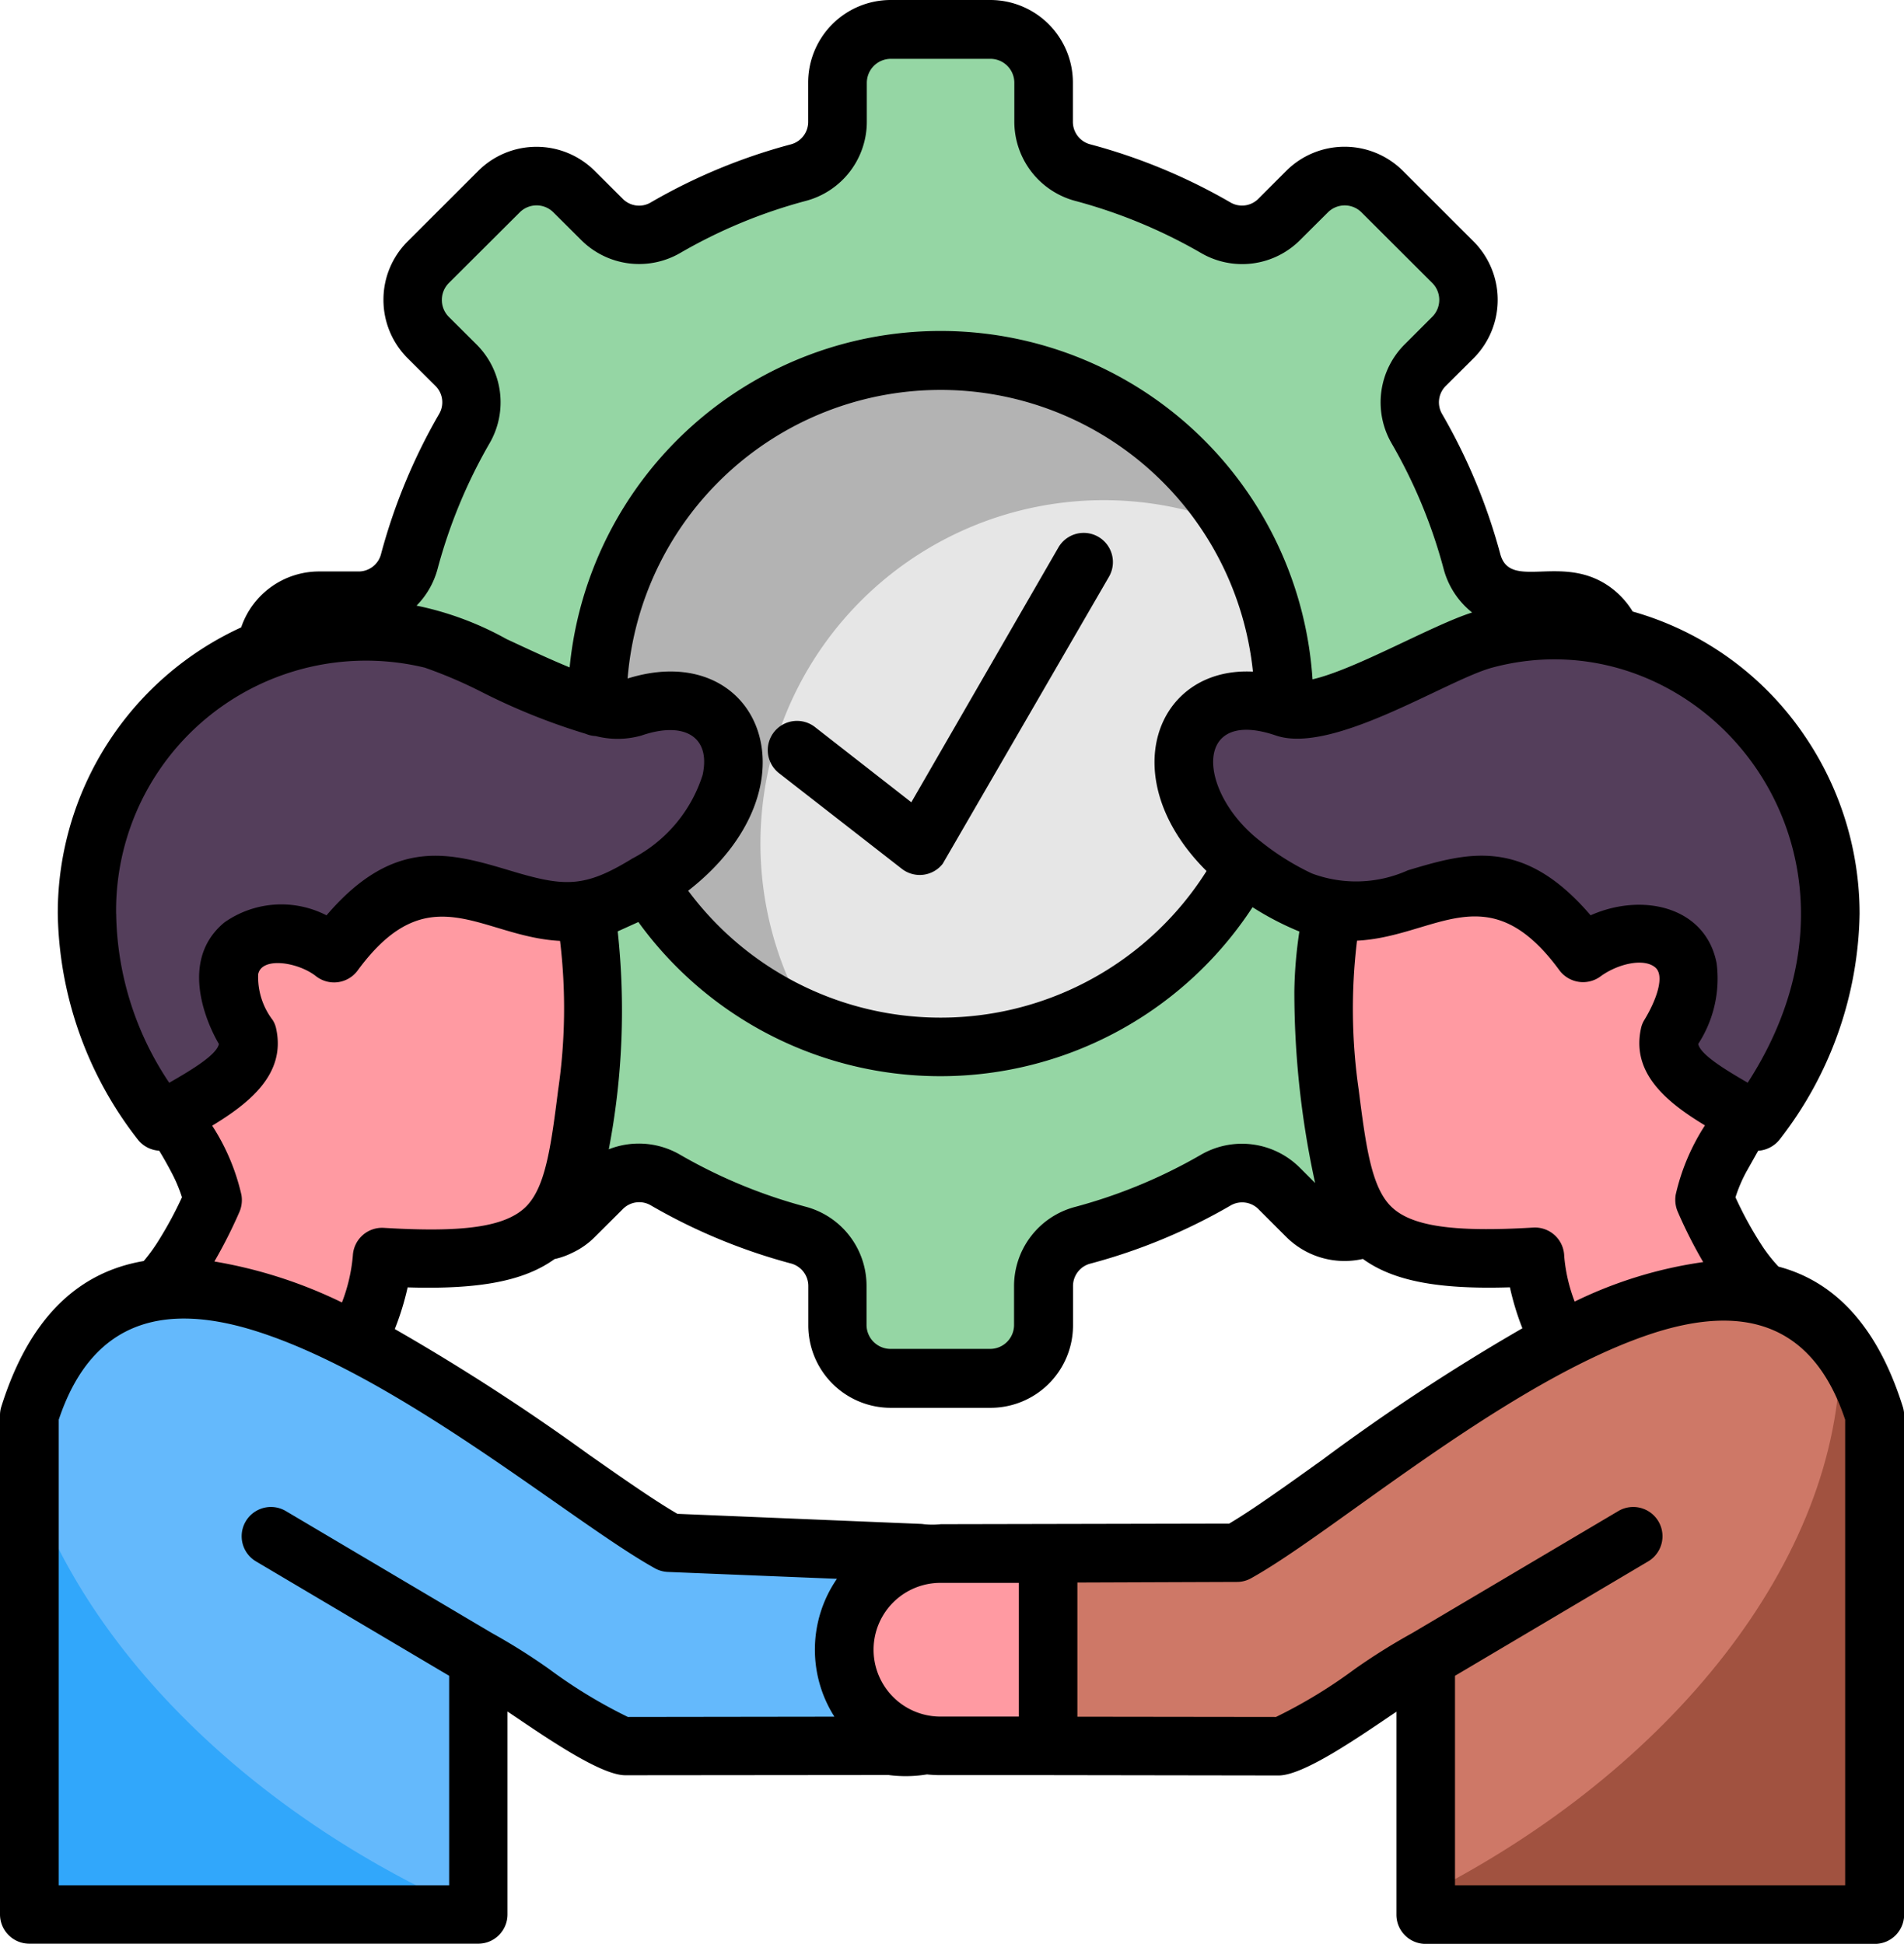 <svg xmlns="http://www.w3.org/2000/svg" width="61" height="62.289" viewBox="0 0 61 62.289">
  <g id="partnership_18321003" transform="translate(-28.71 -24.15)">
    <g id="Grupo_1198375" data-name="Grupo 1198375" transform="translate(29.65 25.091)">
      <path id="Trazado_1253768" data-name="Trazado 1253768" d="M112.174,31.16h3.2a1.706,1.706,0,0,1,1.7,1.7v1.244a1.684,1.684,0,0,0,1.263,1.644,17.45,17.45,0,0,1,4.239,1.759,1.683,1.683,0,0,0,2.055-.27l.883-.883a1.7,1.7,0,0,1,2.4,0l2.267,2.267a1.705,1.705,0,0,1,0,2.406l-.883.883a1.688,1.688,0,0,0-.27,2.055A17.476,17.476,0,0,1,130.8,48.21a1.682,1.682,0,0,0,1.644,1.263h1.248a1.706,1.706,0,0,1,1.7,1.7v3.208a1.706,1.706,0,0,1-1.7,1.7h-1.248a1.685,1.685,0,0,0-1.644,1.259,17.439,17.439,0,0,1-1.759,4.243,1.688,1.688,0,0,0,.27,2.055l.883.883a1.7,1.7,0,0,1,0,2.4L127.924,69.2a1.7,1.7,0,0,1-2.4,0l-.883-.883a1.683,1.683,0,0,0-2.055-.27,17.5,17.5,0,0,1-4.239,1.759,1.682,1.682,0,0,0-1.263,1.644V72.69a1.7,1.7,0,0,1-1.7,1.7h-3.2a1.7,1.7,0,0,1-1.7-1.7V71.445A1.688,1.688,0,0,0,109.21,69.8a17.545,17.545,0,0,1-4.243-1.759,1.683,1.683,0,0,0-2.055.27l-.879.883a1.709,1.709,0,0,1-2.408,0l-2.265-2.267a1.7,1.7,0,0,1,0-2.4l.879-.883a1.683,1.683,0,0,0,.27-2.055,17.6,17.6,0,0,1-1.759-4.243,1.68,1.68,0,0,0-1.644-1.259H93.861a1.706,1.706,0,0,1-1.7-1.7V51.174a1.706,1.706,0,0,1,1.7-1.7h1.244A1.681,1.681,0,0,0,96.75,48.21a17.583,17.583,0,0,1,1.759-4.239,1.683,1.683,0,0,0-.27-2.055l-.879-.883a1.7,1.7,0,0,1,0-2.406l2.265-2.267a1.709,1.709,0,0,1,2.408,0l.879.883a1.683,1.683,0,0,0,2.055.27,17.6,17.6,0,0,1,4.243-1.759,1.683,1.683,0,0,0,1.259-1.644V32.865A1.707,1.707,0,0,1,112.174,31.16Z" transform="translate(-84.582 -31.16)" fill="#95d6a4" fill-rule="evenodd"/>
      <path id="Trazado_1253769" data-name="Trazado 1253769" d="M182.241,110.24a11,11,0,1,1-11,11A11,11,0,0,1,182.241,110.24Z" transform="translate(-153.046 -99.624)" fill="#b3b3b3" fill-rule="evenodd"/>
      <path id="Trazado_1253770" data-name="Trazado 1253770" d="M225.395,144.4a11,11,0,0,1-13.584,15.879A11,11,0,0,1,225.395,144.4Z" transform="translate(-186.794 -128.489)" fill="#e6e6e6" fill-rule="evenodd"/>
      <path id="Trazado_1253771" data-name="Trazado 1253771" d="M57.638,229.036c1.1,0,2.34-2.636,2.614-3.292-.4-2.146-3.155-4.384-2.842-6.857-1.5-3.306,9.464-8.089,12.055-5.617,2.865.734,3.333,4.719,2.785,9.064-.521,4.155-.807,5.579-6.568,5.233a7.977,7.977,0,0,1-1.477,3.8c-2.728-.3-4.771.262-6.567-2.333Z" transform="translate(-54.376 -188.232)" fill="#ff9aa2" fill-rule="evenodd"/>
      <path id="Trazado_1253772" data-name="Trazado 1253772" d="M35.71,335.779v16.005H50.09V343.6c.929.419,3.76,2.645,4.706,2.789l8.5-.008a3.091,3.091,0,0,0,1.141-.035,3.083,3.083,0,0,1,.042-6.1c-.072-.015-.149-.031-.228-.042l-8.056-.332C51.886,337.469,38.918,325.615,35.71,335.779Z" transform="translate(-35.71 -291.376)" fill="#31a7fb" fill-rule="evenodd"/>
      <path id="Trazado_1253773" data-name="Trazado 1253773" d="M35.71,335.779v2.07c1.91,5.654,7.371,10.924,14.38,13.934V343.6c.929.419,3.76,2.645,4.706,2.79l8.5-.008a3.091,3.091,0,0,0,1.141-.035,3.083,3.083,0,0,1,.042-6.1c-.072-.015-.149-.031-.228-.042l-8.056-.332C51.886,337.469,38.918,325.615,35.71,335.779Z" transform="translate(-35.71 -291.376)" fill="#64b9fc" fill-rule="evenodd"/>
      <path id="Trazado_1253774" data-name="Trazado 1253774" d="M51.832,190.3c-6.248-8.456,1-17.516,8.7-15.456,1.346.361,5.069,2.657,6.388,2.2,3.866-1.336,4.951,3.543-.442,6.146-3.406,1.64-5.7-2.926-9.1,1.709-1.9-1.385-4.612-.419-2.767,2.626C54.877,188.74,52.952,189.619,51.832,190.3Z" transform="translate(-47.62 -155.296)" fill="#543e5b" fill-rule="evenodd"/>
      <path id="Trazado_1253775" data-name="Trazado 1253775" d="M359.46,229.036c-1.1,0-2.34-2.636-2.614-3.292.4-2.146,3.155-4.384,2.839-6.857,1.5-3.306-9.46-8.089-12.051-5.617-2.865.734-3.333,4.719-2.79,9.064.525,4.155.811,5.579,6.571,5.233a7.977,7.977,0,0,0,1.477,3.8c2.726-.3,4.767.262,6.567-2.333Z" transform="translate(-303.176 -188.232)" fill="#ff9aa2" fill-rule="evenodd"/>
      <path id="Trazado_1253776" data-name="Trazado 1253776" d="M329.577,190.3c6.248-8.456-1-17.516-8.7-15.456-1.35.361-5.069,2.657-6.388,2.2-3.866-1.336-4.951,3.543.442,6.146,3.406,1.64,5.7-2.926,9.1,1.709,1.9-1.385,4.612-.419,2.767,2.626C326.532,188.74,328.459,189.619,329.577,190.3Z" transform="translate(-274.244 -155.296)" fill="#543e5b" fill-rule="evenodd"/>
      <path id="Trazado_1253777" data-name="Trazado 1253777" d="M278.861,340.643c2.29-.011,5.7-.019,6.05-.019,4.314-2.4,17.219-14.578,20.426-4.414v16.005H290.954v-8.185c-.925.419-3.756,2.645-4.7,2.79l-7.39-.008v-6.17Z" transform="translate(-246.22 -291.806)" fill="#a15240" fill-rule="evenodd"/>
      <path id="Trazado_1253778" data-name="Trazado 1253778" d="M287.049,351.423v-7.546c-.925.419-3.756,2.645-4.7,2.789l-8-.008h.605v-6.164l6.05-.023c3.924-2.18,14.936-12.5,19.327-6.656,0,.077,0,.152,0,.228C300.338,340.7,294.858,347.472,287.049,351.423Z" transform="translate(-242.315 -291.654)" fill="#ce7867" fill-rule="evenodd"/>
      <path id="Trazado_1253779" data-name="Trazado 1253779" d="M233.282,394.98h3.451v6.164h-3.451a3.082,3.082,0,0,1,0-6.164Z" transform="translate(-204.092 -346.141)" fill="#ff9aa2" fill-rule="evenodd"/>
    </g>
    <path id="Trazado_1253780" data-name="Trazado 1253780" d="M58.84,72.991l9.25-.019c.746-.442,1.788-1.187,2.983-2.043a66.223,66.223,0,0,1,6.411-4.216,8.574,8.574,0,0,1-.4-1.313c-2.306.072-3.74-.205-4.71-.909a2.649,2.649,0,0,1-2.451-.7l-.879-.879a.737.737,0,0,0-.921-.126,18.342,18.342,0,0,1-4.472,1.853.743.743,0,0,0-.564.738v1.244a2.642,2.642,0,0,1-2.641,2.641h-3.2a2.642,2.642,0,0,1-2.64-2.641V65.372a.746.746,0,0,0-.566-.738,18.442,18.442,0,0,1-4.468-1.853.735.735,0,0,0-.921.126l-.883.879a2.494,2.494,0,0,1-.726.51,2.451,2.451,0,0,1-.566.2c-.971.7-2.4.977-4.706.906a8.89,8.89,0,0,1-.411,1.336,69.542,69.542,0,0,1,6.2,4.011c1.13.792,2.116,1.481,2.854,1.91l7.828.324a2.547,2.547,0,0,0,.605.009Zm4.387,1.869v4.3l6.363.008a15.989,15.989,0,0,0,2.526-1.537,20.029,20.029,0,0,1,1.842-1.153l6.6-3.908a.937.937,0,1,1,.954,1.614l-6.187,3.665v6.712h12.5V69.643c-1.081-3.242-3.418-3.63-6.065-2.8-3.159,1-6.8,3.607-9.6,5.609-1.332.954-2.481,1.777-3.368,2.271a.921.921,0,0,1-.456.118Zm-.856,6.172-3.532,0a4.068,4.068,0,0,1-.43-.023,4.244,4.244,0,0,1-1.236.019l-8.429.008c-.811,0-2.611-1.259-3.775-2.043v6.5a.937.937,0,0,1-.94.94H29.65a.939.939,0,0,1-.94-.94V69.494a.916.916,0,0,1,.046-.282c.932-2.957,2.561-4.314,4.559-4.654a5.6,5.6,0,0,0,.51-.711,12.1,12.1,0,0,0,.715-1.332,4.878,4.878,0,0,0-.35-.822c-.118-.224-.243-.448-.38-.67a.944.944,0,0,1-.7-.377,12.067,12.067,0,0,1-2.549-7.218,10.075,10.075,0,0,1,5.876-9.174,2.637,2.637,0,0,1,2.5-1.792h1.244a.741.741,0,0,0,.738-.564,18.515,18.515,0,0,1,1.853-4.472.741.741,0,0,0-.122-.921l-.883-.879a2.639,2.639,0,0,1-.772-1.869h0a2.632,2.632,0,0,1,.769-1.865v0l2.267-2.265a2.64,2.64,0,0,1,3.733,0l.883.879a.735.735,0,0,0,.921.126,18.314,18.314,0,0,1,4.468-1.853.745.745,0,0,0,.566-.738V26.795a2.645,2.645,0,0,1,2.64-2.645h3.2a2.647,2.647,0,0,1,2.641,2.645v1.244a.744.744,0,0,0,.564.738,18.448,18.448,0,0,1,4.472,1.853.736.736,0,0,0,.921-.126l.879-.879a2.645,2.645,0,0,1,3.737,0l2.267,2.265a2.652,2.652,0,0,1,0,3.737l-.883.879a.741.741,0,0,0-.122.921A18.568,18.568,0,0,1,76.775,41.9c.315,1.191,1.979-.035,3.509,1.054a2.707,2.707,0,0,1,.734.792,9.9,9.9,0,0,1,5.533,4.018,10.126,10.126,0,0,1,1.736,5.666,12.061,12.061,0,0,1-2.549,7.218.954.954,0,0,1-.7.377l-.377.67a4.651,4.651,0,0,0-.35.822,11.926,11.926,0,0,0,.818,1.5,4.936,4.936,0,0,0,.56.72c1.732.46,3.14,1.815,3.98,4.482a.916.916,0,0,1,.046.282V85.5a.94.94,0,0,1-.94.94H74.384a.936.936,0,0,1-.936-.94V79c-1.164.784-2.964,2.047-3.779,2.043Zm-6.928-1.873a4,4,0,0,1,.081-4.418l-5.419-.22a.939.939,0,0,1-.442-.133c-.822-.46-1.91-1.222-3.177-2.108-2.759-1.929-6.382-4.468-9.574-5.476-2.759-.871-5.206-.5-6.32,2.839V84.561H43.1V77.849l-6.187-3.665a.937.937,0,1,1,.954-1.614l6.6,3.908A19.739,19.739,0,0,1,46.3,77.631a15.988,15.988,0,0,0,2.526,1.537Zm5.909-4.288H58.84a2.142,2.142,0,0,0,0,4.285h2.512Zm17.812-9.016a13.761,13.761,0,0,1,4.113-1.263,14.844,14.844,0,0,1-.822-1.628.976.976,0,0,1-.058-.537,6.863,6.863,0,0,1,.936-2.215c-1.195-.724-2.363-1.651-2.051-3.1h0a.84.84,0,0,1,.114-.286c.38-.628.662-1.412.342-1.678-.38-.315-1.226-.1-1.755.293a.944.944,0,0,1-1.313-.2c-2.29-3.124-3.953-1.077-6.484-.948a18.121,18.121,0,0,0,.054,4.779c.232,1.834.411,3.132,1.047,3.748s1.952.822,4.544.666a.939.939,0,0,1,.993.917,5.268,5.268,0,0,0,.334,1.451Zm5.54-7.013c4.851-7.508-1.522-15.085-8.181-13.3-1.45.388-5.115,2.8-6.938,2.176-2.679-.917-2.512,1.838-.479,3.4a8.244,8.244,0,0,0,1.632,1.02,4.044,4.044,0,0,0,3.078-.1c1.875-.56,3.68-1.1,5.853,1.442,1.67-.742,3.688-.274,4.038,1.537a3.847,3.847,0,0,1-.589,2.584C83.182,57.941,83.978,58.424,84.7,58.843ZM70.339,54a9.371,9.371,0,0,1-1.5-.78,11.944,11.944,0,0,1-19.677.475l-.662.3a23.567,23.567,0,0,1-.286,6.983,2.626,2.626,0,0,1,2.287.175,16.6,16.6,0,0,0,4.015,1.663,2.623,2.623,0,0,1,1.956,2.549v1.244a.77.77,0,0,0,.765.765h3.2a.767.767,0,0,0,.761-.765V65.372a2.625,2.625,0,0,1,1.96-2.549,16.658,16.658,0,0,0,4.015-1.663,2.624,2.624,0,0,1,3.188.415l.483.483a28.664,28.664,0,0,1-.666-6.15A14.015,14.015,0,0,1,70.339,54Zm-2.975-1.94c-2.983-2.964-1.636-6.548,1.487-6.388a10.06,10.06,0,0,0-20.034.22c4.212-1.317,6.237,3.447,1.941,6.8A10.074,10.074,0,0,0,67.364,52.063Zm3.394-6.141c1.377-.315,3.824-1.732,5.115-2.142a2.653,2.653,0,0,1-.913-1.4A16.5,16.5,0,0,0,73.3,38.367a2.625,2.625,0,0,1,.419-3.188l.879-.879a.767.767,0,0,0,0-1.081L72.33,30.955a.762.762,0,0,0-1.077,0l-.883.879a2.619,2.619,0,0,1-3.188.419,16.636,16.636,0,0,0-4.015-1.663,2.629,2.629,0,0,1-1.96-2.549V26.8a.767.767,0,0,0-.761-.765h-3.2a.77.77,0,0,0-.765.765h0V28.04h0a2.624,2.624,0,0,1-1.96,2.549,16.469,16.469,0,0,0-4.011,1.663,2.625,2.625,0,0,1-3.188-.419l-.883-.879a.762.762,0,0,0-1.077,0L43.09,33.219a.766.766,0,0,0-.224.541h0a.767.767,0,0,0,.22.541l.883.879,0,0a2.616,2.616,0,0,1,.419,3.186,16.624,16.624,0,0,0-1.659,4.015,2.644,2.644,0,0,1-.674,1.176,10.074,10.074,0,0,1,2.881,1.07c.662.309,1.385.647,2.024.909a11.941,11.941,0,0,1,23.8.381ZM46.653,54.3c-2.53-.129-4.194-2.176-6.484.948a.939.939,0,0,1-1.354.168c-.589-.446-1.724-.609-1.834-.046a2.275,2.275,0,0,0,.464,1.465.814.814,0,0,1,.114.286h0c.311,1.446-.856,2.375-2.051,3.1a6.882,6.882,0,0,1,.936,2.215.966.966,0,0,1-.058.537,15.721,15.721,0,0,1-.807,1.6,14.982,14.982,0,0,1,4.086,1.313,5.43,5.43,0,0,0,.35-1.508.938.938,0,0,1,.989-.883c2.481.149,3.866-.011,4.544-.666.628-.612.807-1.869,1.043-3.748A18.066,18.066,0,0,0,46.653,54.3Zm-14.221-.869a9.941,9.941,0,0,0,1.7,5.415c.73-.419,1.526-.9,1.591-1.244,0,0-1.537-2.474.175-3.893a3.168,3.168,0,0,1,3.273-.228c2.173-2.542,3.976-2,5.853-1.442,1.765.533,2.393.575,3.947-.38a4.577,4.577,0,0,0,2.249-2.675c.274-1.248-.609-1.732-1.964-1.263a2.811,2.811,0,0,1-1.462.015.924.924,0,0,1-.319-.072,20.372,20.372,0,0,1-3.333-1.34,14.713,14.713,0,0,0-1.823-.78,8.007,8.007,0,0,0-9.889,7.888ZM53.68,48.935a.937.937,0,1,1,1.153-1.477l3.074,2.4,4.71-8.162a.936.936,0,1,1,1.624.932l-5.328,9.2a.934.934,0,0,1-1.313.16Z"/>
  </g>
</svg>
